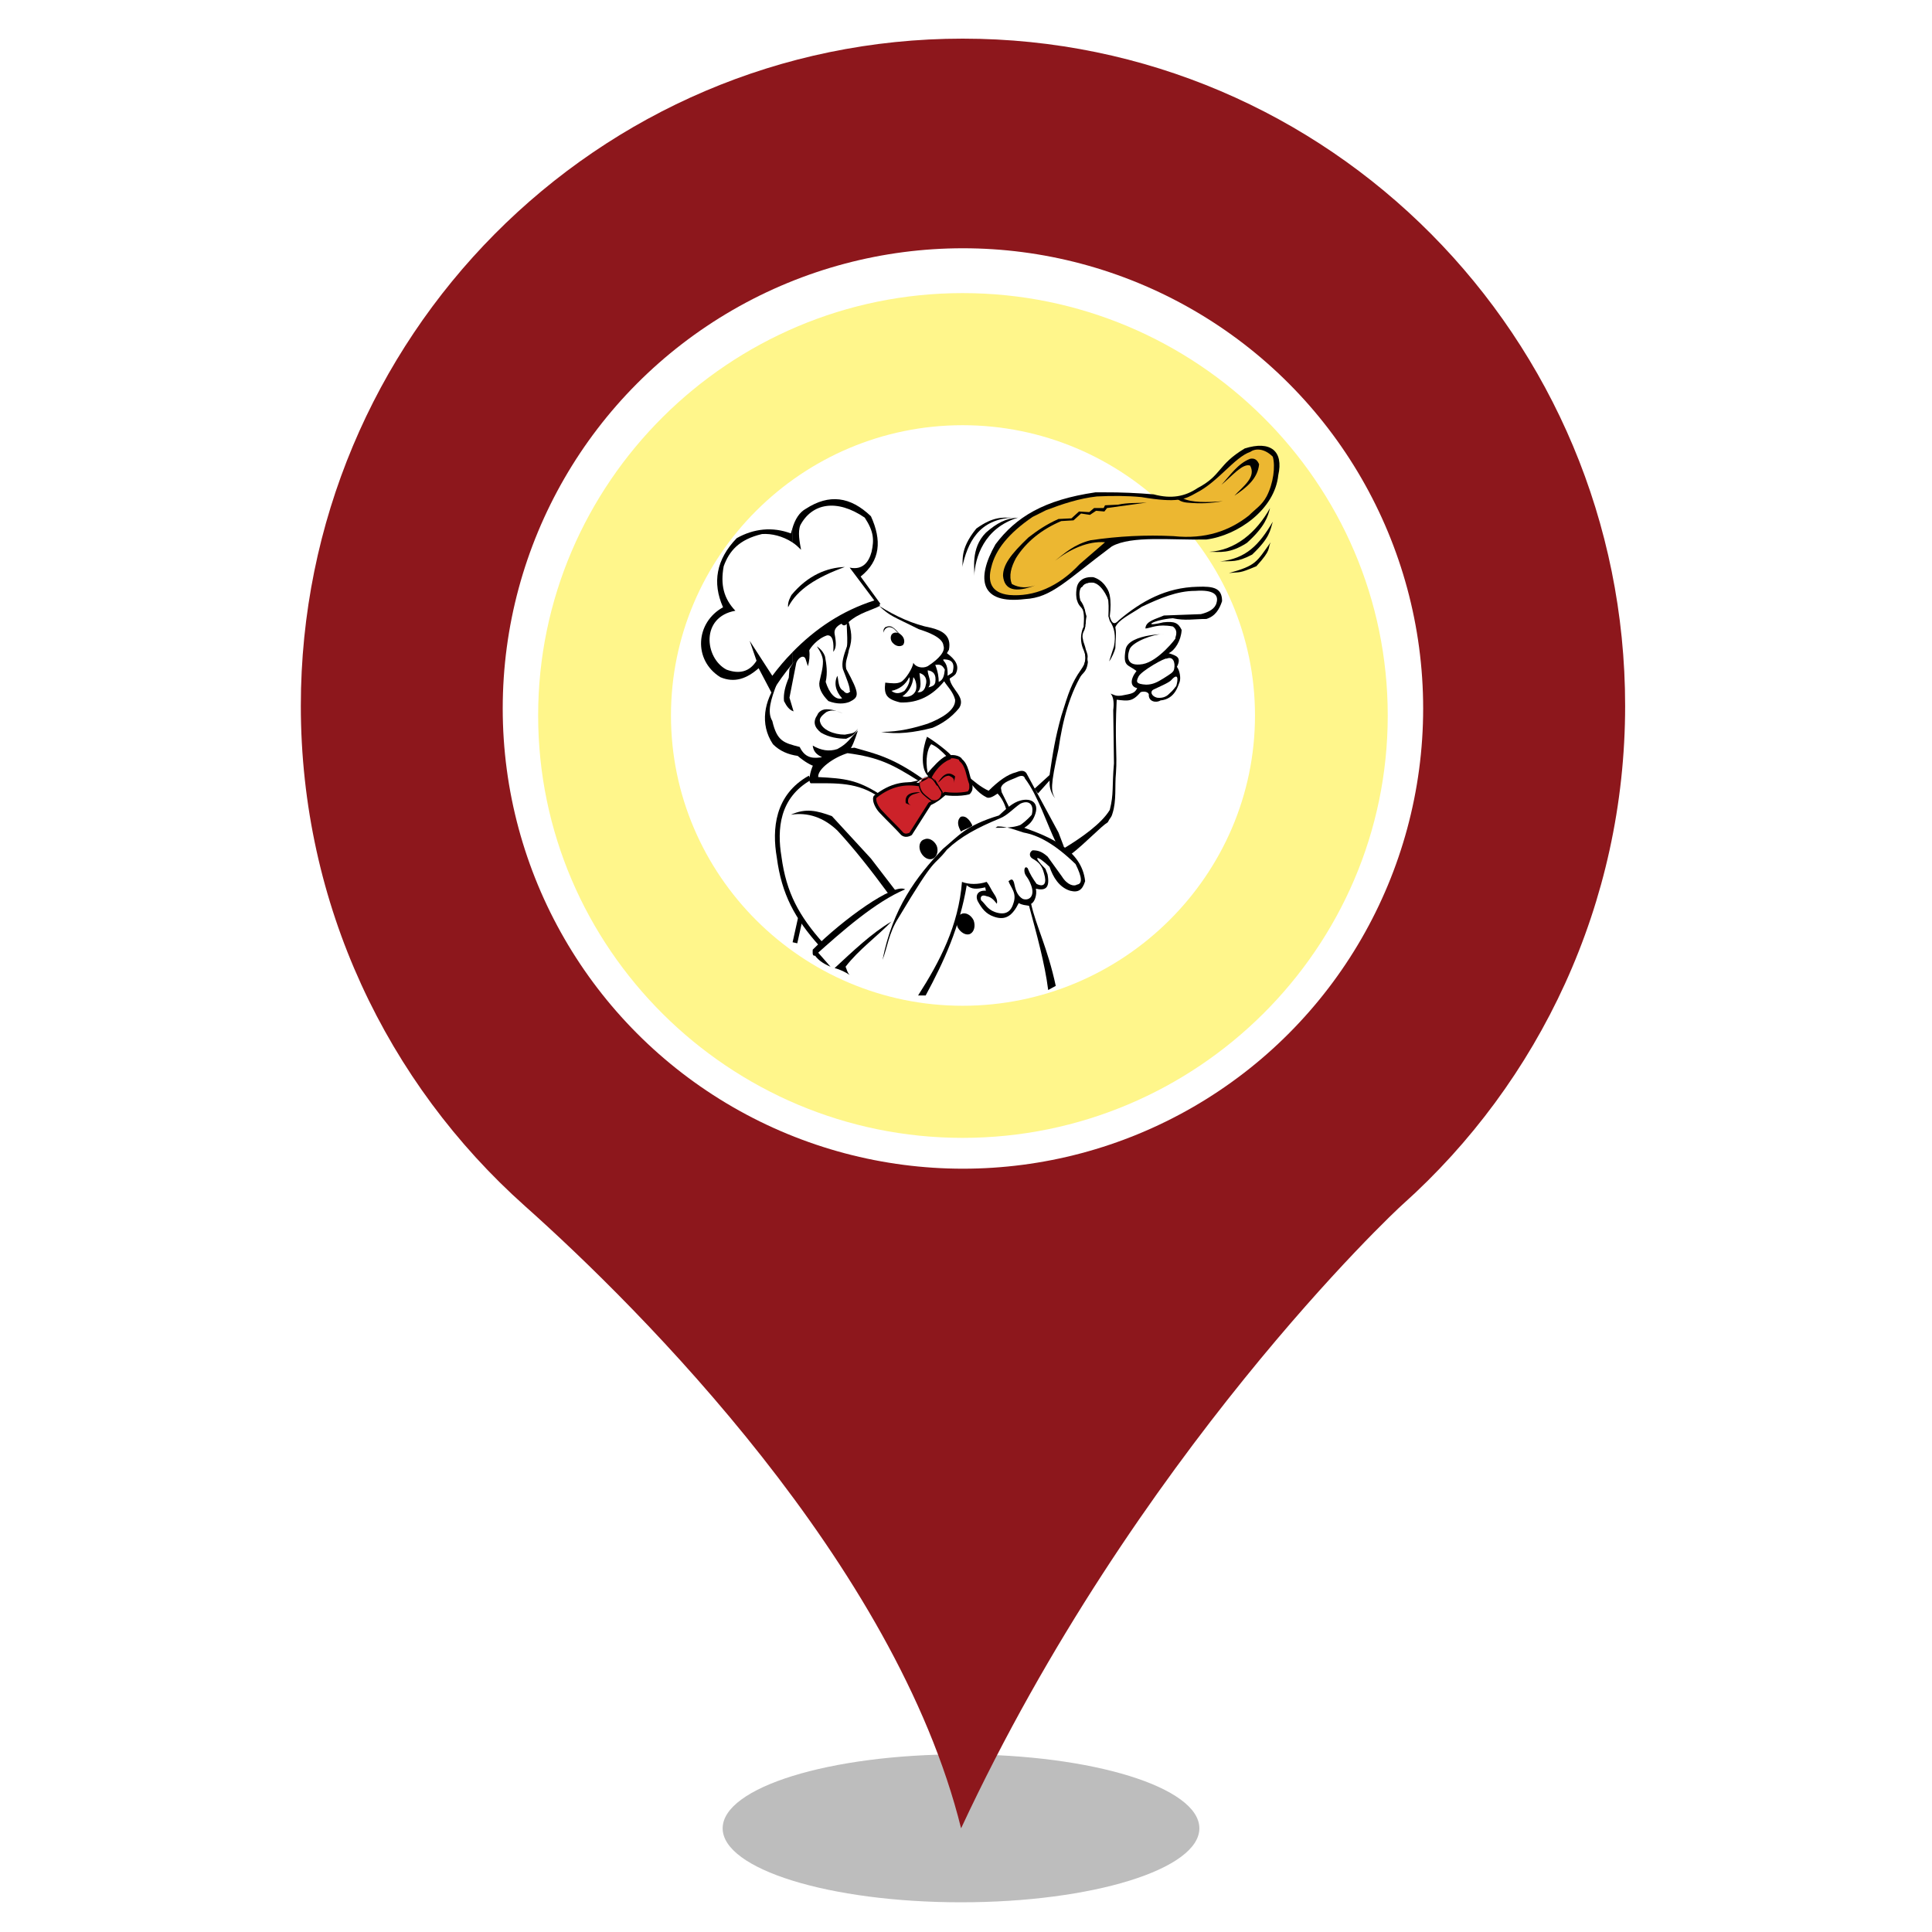 <?xml version="1.0" encoding="UTF-8" standalone="no"?><!-- Generator: Gravit.io --><svg xmlns="http://www.w3.org/2000/svg" xmlns:xlink="http://www.w3.org/1999/xlink" style="isolation:isolate" viewBox="0 0 24 24" width="24pt" height="24pt"><defs><clipPath id="_clipPath_t0e9kLeIGgXXMSfqUai5NPWhkyw5SZbT"><rect width="24" height="24"/></clipPath></defs><g clip-path="url(#_clipPath_t0e9kLeIGgXXMSfqUai5NPWhkyw5SZbT)"><g><defs><filter id="L3UqYpRthSLpG516oNFurdIvduiQOB7d" x="-200%" y="-200%" width="400%" height="400%" filterUnits="objectBoundingBox" color-interpolation-filters="sRGB"><feGaussianBlur xmlns="http://www.w3.org/2000/svg" stdDeviation="4.294"/></filter></defs><g filter="url(#L3UqYpRthSLpG516oNFurdIvduiQOB7d)"><ellipse vector-effect="non-scaling-stroke" cx="11.938" cy="22.712" rx="2.961" ry="0.919" fill="rgb(162,162,162)" fill-opacity="0.7"/></g><defs><filter id="rnF978yIHfr8wnSROCAWfwJ6JIwsVFFH" x="-200%" y="-200%" width="400%" height="400%" filterUnits="objectBoundingBox" color-interpolation-filters="sRGB"><feGaussianBlur xmlns="http://www.w3.org/2000/svg" stdDeviation="0"/></filter></defs><g filter="url(#rnF978yIHfr8wnSROCAWfwJ6JIwsVFFH)"><path d=" M 3.737 8.768 C 3.737 4.188 7.421 0.48 11.959 0.48 C 16.504 0.48 20.188 4.188 20.188 8.768 C 20.188 11.227 19.12 13.443 17.425 14.961 C 17.331 15.042 14.101 18.071 11.939 22.712 C 11.125 19.428 7.968 16.271 6.52 14.981 C 4.812 13.457 3.737 11.24 3.737 8.768 Z  M 17.044 8.768" fill="rgb(141,23,28)"/></g></g><circle vector-effect="non-scaling-stroke" cx="11.962" cy="8.801" r="5.717" fill="rgb(255,255,255)"/><g><path d=" M 11.958 14.135 C 14.867 14.135 17.239 11.779 17.239 8.888 C 17.239 5.996 14.867 3.641 11.958 3.641 C 9.058 3.641 6.685 5.996 6.685 8.888 C 6.685 11.779 9.058 14.135 11.958 14.135 Z " fill-rule="evenodd" fill="rgb(255,246,139)"/><path d=" M 11.958 12.494 C 13.957 12.494 15.59 10.87 15.59 8.888 C 15.59 6.906 13.957 5.282 11.958 5.282 C 9.96 5.282 8.335 6.906 8.335 8.888 C 8.335 10.87 9.96 12.494 11.958 12.494 L 11.958 12.494 Z " fill-rule="evenodd" fill="rgb(255,255,255)"/><path d=" M 13.608 6.116 C 12.97 6.209 12.621 6.422 12.366 6.762 C 12.12 7.196 12.179 7.51 12.732 7.442 C 13.064 7.425 13.242 7.213 13.812 6.787 C 14.059 6.651 14.543 6.711 14.986 6.702 C 15.377 6.651 15.836 6.328 15.879 5.903 C 15.947 5.605 15.785 5.469 15.462 5.571 C 15.122 5.775 15.181 5.903 14.875 6.064 C 14.722 6.167 14.552 6.201 14.331 6.141 C 14.127 6.124 13.923 6.115 13.719 6.116 L 13.608 6.116 L 13.608 6.116 Z " fill-rule="evenodd" fill="rgb(0,0,0)"/><path d=" M 13.625 6.167 C 13.404 6.192 13.2 6.26 12.996 6.337 L 12.826 6.422 C 12.528 6.626 12.366 6.83 12.315 7.043 C 12.264 7.23 12.315 7.366 12.536 7.391 C 12.843 7.417 13.149 7.289 13.412 7.008 L 13.727 6.736 C 13.515 6.719 13.293 6.821 13.106 6.966 C 13.225 6.872 13.344 6.762 13.548 6.711 C 13.897 6.66 14.229 6.643 14.578 6.66 C 14.977 6.702 15.275 6.592 15.513 6.405 C 15.598 6.32 15.675 6.277 15.734 6.167 C 15.819 6.005 15.845 5.792 15.811 5.673 C 15.7 5.563 15.59 5.571 15.53 5.614 C 15.334 5.682 15.13 5.988 14.858 6.124 C 14.722 6.201 14.637 6.252 14.178 6.175 C 13.999 6.158 13.812 6.158 13.625 6.167 L 13.625 6.167 Z " fill-rule="evenodd" fill="rgb(236,183,49)"/><path d=" M 15.334 6.158 C 15.487 6.056 15.624 5.945 15.641 5.767 C 15.615 5.707 15.581 5.69 15.53 5.699 C 15.377 5.758 15.283 5.903 15.173 6.022 C 15.3 5.92 15.436 5.75 15.53 5.784 C 15.607 5.928 15.445 6.039 15.334 6.158 L 15.334 6.158 Z  M 12.86 7.272 C 12.613 7.366 12.477 7.332 12.46 7.153 C 12.46 7.017 12.553 6.889 12.775 6.677 C 12.885 6.592 12.996 6.515 13.149 6.447 L 13.31 6.439 L 13.404 6.354 L 13.531 6.362 L 13.591 6.311 L 13.71 6.311 L 13.727 6.277 L 13.889 6.269 C 14.008 6.243 14.127 6.251 14.246 6.243 L 13.752 6.311 L 13.719 6.354 L 13.616 6.345 L 13.54 6.396 L 13.429 6.379 L 13.336 6.464 L 13.183 6.473 C 12.944 6.575 12.749 6.728 12.621 6.932 C 12.562 7.042 12.528 7.153 12.57 7.255 C 12.664 7.306 12.758 7.306 12.86 7.272 L 12.86 7.272 Z  M 14.697 6.192 C 14.799 6.243 14.994 6.243 15.19 6.226 C 15.037 6.252 14.918 6.26 14.739 6.243 C 14.671 6.235 14.637 6.209 14.62 6.192 L 14.697 6.192 Z  M 15.777 6.311 C 15.607 6.617 15.343 6.838 15.02 6.855 C 15.156 6.855 15.275 6.881 15.488 6.745 C 15.717 6.541 15.751 6.413 15.777 6.311 Z " fill-rule="evenodd" fill="rgb(0,0,0)"/><path d=" M 15.811 6.481 C 15.641 6.77 15.479 6.94 15.156 6.974 C 15.3 6.966 15.36 6.992 15.555 6.889 C 15.777 6.677 15.777 6.592 15.811 6.481 Z  M 15.785 6.736 C 15.607 6.983 15.607 7.025 15.266 7.119 C 15.42 7.102 15.385 7.127 15.607 7.034 C 15.802 6.821 15.743 6.821 15.785 6.736 Z  M 12.103 7.153 C 12.111 6.932 12.222 6.558 12.647 6.43 C 12.494 6.439 12.383 6.498 12.247 6.617 C 12.052 6.813 12.111 7.085 12.103 7.153 L 12.103 7.153 Z " fill-rule="evenodd" fill="rgb(0,0,0)"/><path d=" M 11.95 7.059 C 12.018 6.736 12.162 6.447 12.587 6.43 C 12.451 6.43 12.341 6.413 12.128 6.566 C 11.907 6.838 11.975 6.974 11.95 7.059 Z " fill-rule="evenodd" fill="rgb(0,0,0)"/><path d=" M 10.076 9.688 C 9.88 9.798 9.773 9.952 9.723 10.119 C 9.673 10.288 9.679 10.473 9.708 10.643 L 9.708 10.645 C 9.738 10.866 9.792 11.051 9.877 11.221 C 9.962 11.391 10.077 11.549 10.228 11.717 L 10.184 11.757 C 10.029 11.585 9.911 11.423 9.823 11.247 C 9.736 11.071 9.68 10.882 9.65 10.653 L 9.65 10.653 C 9.619 10.475 9.613 10.281 9.666 10.102 C 9.72 9.921 9.835 9.755 10.047 9.636 L 10.076 9.688 L 10.076 9.688 Z " fill="rgb(0,0,0)"/><path d=" M 9.846 11.705 L 9.914 11.399 L 9.972 11.412 L 9.904 11.718 L 9.846 11.705 Z " fill="rgb(0,0,0)"/><path d=" M 11.482 10.427 C 11.533 10.402 11.601 10.436 11.635 10.504 C 11.66 10.563 11.643 10.64 11.592 10.665 C 11.541 10.691 11.473 10.657 11.439 10.589 C 11.405 10.521 11.422 10.444 11.482 10.427 L 11.482 10.427 Z  M 11.941 11.354 C 11.992 11.329 12.06 11.363 12.094 11.431 C 12.12 11.499 12.103 11.575 12.052 11.601 C 12.001 11.626 11.933 11.584 11.899 11.524 C 11.865 11.456 11.882 11.38 11.941 11.354 Z  M 12.077 10.249 C 12.06 10.215 12.009 10.121 11.933 10.147 C 11.882 10.198 11.899 10.266 11.941 10.334 C 11.924 10.317 12.094 10.274 12.077 10.249 Z  M 11.244 11.048 C 10.878 11.201 10.461 11.567 10.121 11.873 C 10.087 11.873 10.096 11.831 10.096 11.797 C 10.47 11.422 11.108 10.963 11.244 11.048 L 11.244 11.048 Z " fill-rule="evenodd" fill="rgb(0,0,0)"/><path d=" M 10.317 12.009 L 10.138 11.805 L 10.104 11.839 C 10.147 11.915 10.215 11.966 10.317 12.009 L 10.317 12.009 Z  M 11.074 11.448 C 10.827 11.592 10.589 11.822 10.368 12.026 C 10.436 12.043 10.504 12.077 10.555 12.111 C 10.521 12.077 10.521 12.043 10.504 12.009 C 10.666 11.797 10.904 11.626 11.074 11.448 Z  M 10.963 11.924 C 11.091 11.278 11.38 10.895 11.712 10.546 C 11.907 10.385 11.992 10.257 12.409 10.13 C 12.494 10.053 12.579 9.968 12.681 9.943 C 12.817 9.909 12.919 9.977 12.851 10.138 C 12.826 10.198 12.792 10.24 12.724 10.283 C 13.03 10.393 13.438 10.555 13.48 10.946 C 13.446 11.057 13.395 11.091 13.293 11.065 C 13.157 11.023 13.081 10.895 13.038 10.768 C 12.877 10.614 12.817 10.623 12.987 10.793 L 13.013 10.861 C 13.047 11.04 12.979 11.065 12.868 11.04 C 12.885 11.116 12.851 11.21 12.809 11.227 C 12.868 11.499 13.013 11.771 13.115 12.247 L 13.021 12.298 C 12.979 11.967 12.877 11.601 12.783 11.252 C 12.74 11.244 12.698 11.244 12.655 11.218 C 12.579 11.371 12.494 11.439 12.349 11.388 C 12.247 11.354 12.196 11.286 12.145 11.193 C 12.111 11.116 12.154 11.057 12.247 11.065 L 12.239 11.023 C 12.128 11.048 12.069 11.048 12.009 10.997 C 11.924 11.507 11.729 11.941 11.499 12.366 L 11.405 12.366 C 11.677 11.941 11.907 11.499 11.95 10.955 C 12.035 10.989 12.154 10.989 12.256 10.955 C 12.298 11.006 12.298 11.031 12.366 11.133 C 12.383 11.167 12.392 11.193 12.383 11.227 C 12.349 11.184 12.315 11.142 12.256 11.133 C 12.196 11.108 12.171 11.142 12.188 11.184 C 12.239 11.227 12.264 11.295 12.358 11.329 C 12.477 11.371 12.553 11.337 12.587 11.227 C 12.638 11.091 12.553 11.023 12.528 10.946 C 12.562 10.921 12.579 10.912 12.596 10.963 C 12.613 11.04 12.63 11.125 12.707 11.167 C 12.783 11.193 12.86 11.133 12.809 10.997 C 12.775 10.904 12.749 10.895 12.732 10.853 C 12.715 10.802 12.732 10.751 12.766 10.785 C 12.792 10.853 12.834 10.921 12.877 10.98 C 12.979 11.031 13.004 10.963 12.97 10.853 C 12.945 10.751 12.902 10.708 12.826 10.666 C 12.783 10.64 12.783 10.589 12.826 10.563 C 12.885 10.563 12.936 10.572 13.013 10.64 L 13.191 10.887 C 13.259 10.997 13.344 11.014 13.378 10.989 C 13.446 10.98 13.446 10.904 13.361 10.734 C 13.106 10.487 12.902 10.376 12.715 10.342 C 12.604 10.308 12.511 10.266 12.392 10.266 L 12.366 10.283 C 12.468 10.283 12.587 10.283 12.673 10.249 C 12.69 10.24 12.758 10.189 12.817 10.121 C 12.851 9.985 12.775 9.934 12.673 9.985 C 12.587 10.045 12.511 10.13 12.426 10.164 C 12.137 10.283 11.933 10.393 11.763 10.555 C 11.576 10.793 11.652 10.581 11.159 11.405 C 11.04 11.592 11.023 11.771 10.963 11.924 L 10.963 11.924 Z " fill-rule="evenodd" fill="rgb(0,0,0)"/><path d=" M 12.009 9.628 C 12.094 9.704 12.188 9.781 12.281 9.823 C 12.409 9.696 12.519 9.619 12.621 9.594 C 12.664 9.577 12.715 9.56 12.749 9.602 L 13.149 10.342 L 13.217 10.521 L 13.115 10.461 C 13.004 10.232 12.894 9.883 12.732 9.67 C 12.724 9.636 12.69 9.628 12.638 9.653 C 12.57 9.687 12.451 9.713 12.434 9.789 L 12.443 9.841 L 12.536 10.028 L 12.503 10.07 C 12.486 9.994 12.443 9.909 12.392 9.858 C 12.332 9.9 12.281 9.926 12.247 9.9 C 12.179 9.866 12.12 9.807 12.052 9.721 L 12.009 9.628 L 12.009 9.628 Z  M 10.495 7.043 C 10.274 7.051 10.036 7.145 9.832 7.391 C 9.824 7.408 9.781 7.476 9.79 7.544 C 9.9 7.323 10.147 7.17 10.495 7.043 Z  M 11.082 7.876 C 11.108 7.85 11.159 7.85 11.201 7.893 C 11.235 7.927 11.244 7.978 11.218 8.012 C 11.184 8.037 11.133 8.029 11.099 7.995 C 11.057 7.961 11.057 7.901 11.082 7.876 Z " fill-rule="evenodd" fill="rgb(0,0,0)"/><path d=" M 10.98 7.859 C 10.972 7.834 10.972 7.816 10.997 7.791 C 11.04 7.774 11.065 7.774 11.099 7.8 C 11.116 7.808 11.159 7.859 11.184 7.884 C 11.159 7.876 11.125 7.825 11.099 7.808 C 11.057 7.782 11.031 7.791 11.014 7.8 C 10.989 7.816 10.98 7.833 10.98 7.859 Z " fill-rule="evenodd" fill="rgb(0,0,0)"/><path d=" M 10.921 7.527 C 11.125 7.655 11.346 7.757 11.567 7.799 C 11.703 7.833 11.822 7.893 11.788 8.072 L 11.763 8.114 C 11.865 8.191 11.924 8.267 11.873 8.369 C 11.856 8.395 11.822 8.412 11.797 8.429 C 11.814 8.565 12.001 8.658 11.916 8.794 C 11.814 8.922 11.686 8.998 11.584 9.041 C 11.354 9.1 11.15 9.126 10.946 9.092 C 11.176 9.092 11.363 9.041 11.524 8.99 C 11.678 8.931 11.873 8.828 11.865 8.692 C 11.839 8.59 11.763 8.522 11.729 8.463 C 11.584 8.641 11.405 8.735 11.184 8.726 C 11.006 8.684 10.98 8.624 10.997 8.48 C 11.074 8.488 11.142 8.497 11.193 8.471 C 11.252 8.437 11.337 8.301 11.346 8.233 C 11.371 8.284 11.456 8.31 11.524 8.276 C 11.669 8.182 11.746 8.089 11.72 8.021 C 11.712 7.918 11.524 7.851 11.414 7.816 C 11.091 7.655 11.057 7.655 10.921 7.527 L 10.921 7.527 Z " fill-rule="evenodd" fill="rgb(0,0,0)"/><path d=" M 11.295 8.412 C 11.252 8.505 11.167 8.565 11.074 8.582 C 11.116 8.616 11.167 8.624 11.235 8.582 C 11.286 8.522 11.312 8.446 11.295 8.412 Z  M 11.346 8.412 C 11.337 8.514 11.286 8.599 11.21 8.65 C 11.269 8.667 11.337 8.65 11.371 8.59 C 11.397 8.539 11.38 8.446 11.346 8.412 Z  M 11.422 8.361 C 11.431 8.454 11.456 8.548 11.397 8.599 C 11.456 8.607 11.49 8.565 11.499 8.514 C 11.524 8.437 11.49 8.378 11.422 8.361 Z  M 11.524 8.327 C 11.524 8.395 11.584 8.471 11.533 8.539 C 11.601 8.522 11.609 8.505 11.618 8.48 C 11.635 8.378 11.592 8.335 11.524 8.327 L 11.524 8.327 Z  M 11.618 8.259 C 11.652 8.344 11.661 8.412 11.661 8.471 C 11.72 8.446 11.729 8.386 11.737 8.318 C 11.695 8.242 11.661 8.259 11.618 8.259 Z  M 11.72 8.191 C 11.703 8.216 11.78 8.216 11.771 8.395 C 11.839 8.352 11.831 8.361 11.839 8.327 C 11.865 8.208 11.788 8.191 11.72 8.191 L 11.72 8.191 Z " fill-rule="evenodd" fill="rgb(255,255,255)"/><path d=" M 10.538 7.714 C 10.572 7.825 10.597 7.935 10.546 8.071 C 10.529 8.174 10.495 8.216 10.512 8.31 C 10.683 8.624 10.674 8.658 10.555 8.718 C 10.495 8.743 10.402 8.752 10.291 8.709 C 10.206 8.624 10.164 8.539 10.181 8.463 C 10.198 8.378 10.223 8.31 10.223 8.216 C 10.223 8.148 10.181 8.08 10.147 8.029 C 10.198 8.063 10.232 8.106 10.249 8.157 C 10.266 8.25 10.283 8.352 10.257 8.471 C 10.3 8.607 10.376 8.701 10.461 8.675 C 10.376 8.582 10.359 8.48 10.402 8.395 C 10.419 8.454 10.41 8.548 10.478 8.582 C 10.529 8.65 10.58 8.573 10.555 8.582 C 10.563 8.539 10.512 8.42 10.47 8.31 C 10.453 8.233 10.478 8.148 10.521 8.029 C 10.538 7.927 10.495 7.612 10.538 7.714 L 10.538 7.714 Z " fill-rule="evenodd" fill="rgb(0,0,0)"/><path d=" M 9.807 8.31 L 9.798 8.42 C 9.755 8.522 9.73 8.616 9.739 8.709 C 9.773 8.777 9.807 8.82 9.858 8.837 L 9.807 8.667 L 9.892 8.233 C 9.917 8.165 9.994 8.122 10.011 8.199 L 10.036 8.276 C 10.053 8.216 10.062 8.148 10.053 8.08 C 10.062 8.055 10.147 7.935 10.274 7.893 C 10.351 7.884 10.359 7.995 10.351 8.097 C 10.385 8.055 10.393 8.003 10.368 7.876 C 10.359 7.825 10.385 7.782 10.453 7.748 C 10.478 7.782 10.504 7.774 10.547 7.723 C 10.674 7.612 10.836 7.578 10.929 7.527 C 10.946 7.315 10.028 7.893 9.807 8.31 L 9.807 8.31 Z " fill-rule="evenodd" fill="rgb(0,0,0)"/><path d=" M 9.653 8.488 C 9.5 8.701 9.432 8.99 9.602 9.245 C 9.687 9.33 9.79 9.373 9.909 9.39 C 10.079 9.534 10.215 9.568 10.274 9.5 C 10.334 9.458 10.368 9.415 10.385 9.381 C 10.529 9.415 10.58 9.313 10.657 9.075 C 10.555 9.177 10.529 9.237 10.402 9.305 C 10.3 9.339 10.198 9.322 10.096 9.262 C 10.104 9.33 10.138 9.373 10.215 9.407 C 10.13 9.415 10.011 9.441 9.934 9.279 C 9.738 9.228 9.653 9.211 9.594 8.956 C 9.526 8.845 9.577 8.684 9.653 8.488 L 9.653 8.488 Z " fill-rule="evenodd" fill="rgb(0,0,0)"/><path d=" M 10.47 8.863 C 10.402 8.837 10.351 8.811 10.266 8.811 C 10.189 8.811 10.155 8.871 10.155 8.879 C 10.096 8.964 10.113 9.033 10.198 9.101 C 10.3 9.16 10.41 9.177 10.512 9.177 C 10.58 9.143 10.614 9.135 10.657 9.05 C 10.614 9.118 10.572 9.109 10.495 9.126 C 10.359 9.126 10.215 9.066 10.189 8.973 C 10.172 8.93 10.198 8.896 10.266 8.845 C 10.334 8.811 10.393 8.828 10.47 8.863 Z  M 11.516 9.152 C 11.465 9.279 11.422 9.543 11.533 9.645 L 11.746 9.424 L 11.848 9.424 C 11.805 9.347 11.575 9.186 11.516 9.152 L 11.516 9.152 Z " fill-rule="evenodd" fill="rgb(0,0,0)"/><path d=" M 11.567 9.245 C 11.524 9.296 11.49 9.432 11.524 9.602 C 11.584 9.534 11.678 9.424 11.754 9.39 C 11.695 9.33 11.635 9.271 11.567 9.245 L 11.567 9.245 Z " fill-rule="evenodd" fill="rgb(255,255,255)"/><path d=" M 10.614 9.288 C 10.402 9.313 10.266 9.33 10.113 9.483 C 10.087 9.517 10.028 9.696 10.07 9.73 C 10.393 9.73 10.657 9.713 10.929 9.908 C 11.048 9.84 11.167 9.764 11.32 9.772 L 11.456 9.67 C 11.082 9.407 10.878 9.364 10.614 9.288 L 10.614 9.288 Z " fill-rule="evenodd" fill="rgb(0,0,0)"/><path d=" M 10.529 9.356 C 10.912 9.407 11.082 9.492 11.405 9.696 L 11.21 9.738 C 11.108 9.73 10.895 9.84 10.929 9.866 C 10.648 9.687 10.495 9.67 10.164 9.653 C 10.155 9.551 10.359 9.407 10.529 9.356 L 10.529 9.356 Z " fill-rule="evenodd" fill="rgb(255,255,255)"/><path d=" M 11.422 9.747 C 11.244 9.721 11.074 9.738 10.87 9.9 C 10.853 9.942 10.887 10.028 10.946 10.087 C 11.031 10.181 11.125 10.266 11.21 10.359 C 11.244 10.385 11.278 10.376 11.312 10.359 L 11.55 9.985 C 11.627 9.951 11.669 9.917 11.737 9.858 C 11.848 9.874 11.967 9.866 12.035 9.849 C 12.069 9.806 12.06 9.789 12.06 9.738 C 12.018 9.628 12.018 9.509 11.933 9.441 C 11.933 9.407 11.797 9.381 11.797 9.415 C 11.695 9.449 11.601 9.56 11.559 9.645 L 11.422 9.747 L 11.422 9.747 Z " fill-rule="evenodd" fill="rgb(204,34,41)"/><path d=" M 11.42 9.767 C 11.333 9.754 11.248 9.752 11.16 9.773 C 11.074 9.793 10.984 9.835 10.887 9.912 C 10.886 9.915 10.885 9.918 10.885 9.922 C 10.885 9.928 10.885 9.935 10.886 9.942 C 10.893 9.982 10.92 10.033 10.96 10.073 L 10.961 10.074 C 11.004 10.12 11.048 10.166 11.093 10.21 C 11.137 10.254 11.181 10.298 11.223 10.345 C 11.235 10.353 11.248 10.356 11.26 10.355 C 11.272 10.354 11.285 10.35 11.298 10.344 L 11.533 9.974 C 11.536 9.972 11.539 9.969 11.542 9.967 C 11.575 9.953 11.606 9.935 11.635 9.915 C 11.663 9.895 11.691 9.872 11.724 9.843 C 11.729 9.84 11.734 9.838 11.74 9.838 L 11.741 9.838 L 11.742 9.838 C 11.772 9.843 11.802 9.845 11.833 9.846 C 11.907 9.849 11.976 9.842 12.023 9.831 C 12.042 9.806 12.042 9.791 12.041 9.764 C 12.041 9.757 12.04 9.749 12.04 9.742 C 12.02 9.689 12.009 9.631 11.993 9.579 L 11.993 9.579 C 11.978 9.531 11.959 9.487 11.92 9.456 C 11.916 9.452 11.914 9.447 11.913 9.441 C 11.913 9.435 11.889 9.428 11.865 9.423 C 11.856 9.421 11.848 9.42 11.839 9.419 C 11.833 9.419 11.826 9.419 11.82 9.42 C 11.818 9.42 11.816 9.412 11.816 9.415 C 11.816 9.422 11.809 9.432 11.803 9.434 L 11.802 9.434 L 11.802 9.434 C 11.79 9.439 11.776 9.444 11.763 9.451 C 11.75 9.459 11.737 9.467 11.725 9.476 C 11.66 9.523 11.606 9.595 11.576 9.654 C 11.575 9.656 11.573 9.659 11.57 9.661 L 11.434 9.763 C 11.43 9.765 11.425 9.766 11.42 9.767 L 11.42 9.767 Z  M 11.151 9.734 C 11.241 9.713 11.328 9.714 11.417 9.726 L 11.543 9.632 C 11.575 9.569 11.633 9.494 11.702 9.444 C 11.716 9.434 11.73 9.424 11.745 9.416 C 11.756 9.41 11.768 9.405 11.78 9.4 C 11.786 9.39 11.798 9.383 11.813 9.381 C 11.822 9.379 11.832 9.379 11.842 9.38 C 11.851 9.38 11.862 9.382 11.873 9.384 C 11.908 9.391 11.941 9.408 11.95 9.429 C 11.993 9.466 12.015 9.514 12.031 9.568 L 12.032 9.568 C 12.047 9.62 12.057 9.675 12.079 9.731 L 12.079 9.731 L 12.079 9.731 L 12.079 9.731 L 12.079 9.731 L 12.079 9.731 L 12.079 9.731 L 12.079 9.731 L 12.079 9.731 L 12.079 9.732 C 12.079 9.732 12.079 9.732 12.079 9.731 C 12.079 9.732 12.079 9.732 12.079 9.732 L 12.079 9.732 L 12.079 9.732 L 12.079 9.732 L 12.079 9.732 C 12.08 9.734 12.08 9.738 12.08 9.738 C 12.08 9.747 12.081 9.755 12.081 9.763 C 12.082 9.801 12.083 9.821 12.05 9.861 C 12.047 9.864 12.043 9.867 12.04 9.868 C 11.989 9.881 11.912 9.889 11.831 9.886 C 11.802 9.885 11.772 9.883 11.743 9.879 C 11.712 9.906 11.685 9.928 11.658 9.947 C 11.63 9.967 11.601 9.984 11.564 10.001 L 11.329 10.37 C 11.326 10.373 11.324 10.375 11.321 10.377 C 11.302 10.387 11.282 10.394 11.262 10.395 C 11.238 10.397 11.214 10.389 11.195 10.373 C 11.154 10.327 11.109 10.283 11.065 10.238 C 11.02 10.193 10.975 10.148 10.931 10.101 C 10.886 10.055 10.855 9.995 10.847 9.948 L 10.847 9.948 C 10.846 9.938 10.845 9.929 10.845 9.92 C 10.846 9.91 10.848 9.901 10.851 9.893 L 10.851 9.893 L 10.851 9.893 C 10.853 9.89 10.855 9.887 10.857 9.884 C 10.962 9.802 11.058 9.756 11.151 9.734 L 11.151 9.734 Z " fill="rgb(0,0,0)"/><path d=" M 11.635 9.73 C 11.661 9.806 11.609 9.67 11.558 9.662 C 11.473 9.653 11.448 9.67 11.439 9.704 C 11.397 9.704 11.422 9.823 11.473 9.866 C 11.499 9.891 11.533 9.917 11.567 9.942 C 11.635 9.968 11.703 9.925 11.703 9.84 L 11.635 9.73 Z " fill-rule="evenodd" fill="rgb(204,34,41)"/><path d=" M 11.645 9.76 L 11.644 9.76 C 11.637 9.763 11.634 9.756 11.627 9.745 C 11.614 9.723 11.584 9.674 11.557 9.669 C 11.516 9.665 11.49 9.667 11.473 9.674 C 11.458 9.68 11.45 9.691 11.447 9.706 L 11.445 9.712 L 11.439 9.712 C 11.437 9.712 11.435 9.713 11.433 9.714 L 11.433 9.714 C 11.429 9.717 11.426 9.725 11.426 9.734 C 11.425 9.746 11.427 9.76 11.43 9.774 C 11.438 9.806 11.456 9.841 11.478 9.86 L 11.478 9.86 L 11.479 9.861 C 11.491 9.873 11.506 9.886 11.522 9.898 C 11.538 9.911 11.554 9.924 11.57 9.936 C 11.582 9.94 11.594 9.942 11.606 9.942 C 11.624 9.942 11.641 9.937 11.655 9.927 C 11.669 9.917 11.681 9.903 11.688 9.884 C 11.692 9.872 11.695 9.858 11.695 9.842 L 11.645 9.76 L 11.645 9.76 Z  M 11.56 9.654 C 11.581 9.658 11.602 9.681 11.618 9.703 L 11.607 9.67 L 11.641 9.726 L 11.709 9.836 L 11.711 9.838 L 11.711 9.84 C 11.711 9.859 11.708 9.875 11.702 9.89 C 11.695 9.91 11.682 9.927 11.664 9.94 C 11.647 9.951 11.627 9.957 11.606 9.957 C 11.593 9.957 11.578 9.955 11.564 9.95 L 11.563 9.949 L 11.562 9.948 C 11.545 9.935 11.528 9.922 11.512 9.91 C 11.497 9.898 11.482 9.885 11.468 9.872 C 11.443 9.851 11.424 9.813 11.416 9.778 C 11.412 9.763 11.41 9.748 11.411 9.733 L 11.411 9.733 L 11.411 9.733 L 11.411 9.733 L 11.56 9.654 Z  M 11.559 9.654 L 11.56 9.654 L 11.559 9.654 Z  M 11.467 9.66 C 11.487 9.652 11.515 9.65 11.559 9.654 L 11.467 9.66 Z  M 11.434 9.697 C 11.438 9.68 11.451 9.666 11.467 9.66 L 11.434 9.697 Z  M 11.424 9.702 C 11.424 9.702 11.424 9.702 11.424 9.702 C 11.427 9.7 11.43 9.698 11.434 9.698 L 11.424 9.702 Z  M 11.411 9.733 C 11.411 9.719 11.416 9.708 11.424 9.702 L 11.411 9.733 Z " fill="rgb(0,0,0)"/><path d=" M 11.431 9.84 C 11.303 9.84 11.235 9.874 11.252 9.977 L 11.329 10.011 C 11.286 9.994 11.269 9.968 11.286 9.917 C 11.32 9.857 11.38 9.866 11.431 9.84 L 11.431 9.84 Z  M 11.652 9.721 C 11.72 9.611 11.788 9.577 11.865 9.645 L 11.848 9.73 C 11.856 9.679 11.848 9.662 11.788 9.636 C 11.72 9.636 11.695 9.696 11.652 9.721 L 11.652 9.721 Z  M 12.851 9.798 L 13.038 9.628 C 13.081 9.339 13.106 9.177 13.183 8.896 C 13.276 8.599 13.31 8.488 13.429 8.318 C 13.523 8.182 13.472 8.165 13.446 7.893 C 13.463 7.969 13.404 8.088 13.48 7.706 C 13.48 7.646 13.489 7.612 13.472 7.57 C 13.463 7.536 13.421 7.502 13.378 7.442 C 13.37 7.383 13.378 7.306 13.395 7.281 C 13.48 7.204 13.625 7.153 13.71 7.281 C 13.786 7.306 13.812 7.451 13.786 7.655 C 13.82 7.791 13.872 7.731 13.897 7.706 C 14.178 7.468 14.484 7.298 14.875 7.289 C 15.079 7.281 15.181 7.306 15.181 7.468 C 15.147 7.57 15.096 7.655 14.986 7.689 C 14.832 7.689 14.722 7.714 14.569 7.68 C 14.331 7.697 14.169 7.799 14.45 7.731 C 14.594 7.714 14.637 7.74 14.679 7.825 C 14.671 7.961 14.594 8.08 14.518 8.114 C 14.62 8.148 14.679 8.165 14.62 8.284 C 14.654 8.327 14.671 8.42 14.654 8.471 C 14.637 8.505 14.603 8.684 14.416 8.701 C 14.365 8.735 14.263 8.718 14.271 8.624 C 14.254 8.582 14.186 8.59 14.169 8.599 C 14.067 8.718 14.016 8.709 13.872 8.692 C 13.846 9.211 13.88 9.356 13.863 9.602 C 13.846 9.764 13.872 9.942 13.82 10.104 C 13.803 10.164 13.795 10.147 13.761 10.215 C 13.676 10.266 13.489 10.47 13.302 10.614 L 13.217 10.538 C 13.429 10.41 13.684 10.232 13.786 10.061 C 13.838 9.857 13.812 9.781 13.838 9.483 L 13.829 8.82 C 13.838 8.752 13.838 8.658 13.795 8.616 C 13.846 8.633 13.855 8.65 13.931 8.641 C 14.059 8.616 14.093 8.616 14.127 8.548 C 14.042 8.531 14.033 8.446 14.118 8.335 C 14.008 8.25 13.948 8.284 13.982 8.071 C 14.016 7.859 14.577 7.876 14.45 7.876 C 14.331 7.876 14.076 7.969 14.033 8.063 C 13.999 8.156 13.991 8.284 14.195 8.25 C 14.39 8.216 14.62 7.918 14.603 7.927 C 14.586 7.935 14.654 7.842 14.569 7.782 C 14.382 7.748 14.305 7.799 14.229 7.808 C 14.229 7.714 14.365 7.689 14.458 7.646 L 14.918 7.629 C 15.02 7.604 15.096 7.561 15.113 7.485 C 15.139 7.391 15.079 7.323 14.849 7.34 C 14.62 7.34 14.407 7.433 14.186 7.536 C 14.033 7.638 13.897 7.697 13.855 7.791 C 13.872 7.884 13.855 7.961 13.855 8.054 C 13.846 8.088 13.812 8.173 13.778 8.216 L 13.838 8.029 C 13.863 7.901 13.846 7.799 13.786 7.714 L 13.769 7.655 C 13.769 7.595 13.795 7.34 13.684 7.297 C 13.642 7.212 13.472 7.221 13.446 7.289 C 13.344 7.323 13.378 7.51 13.48 7.595 C 13.506 7.918 13.429 7.774 13.489 7.748 C 13.446 7.859 13.463 7.859 13.446 7.867 C 13.438 7.825 13.438 7.969 13.497 8.114 C 13.506 8.335 13.48 8.258 13.48 8.309 C 13.285 8.607 13.2 8.956 13.149 9.304 C 13.047 9.772 13.055 9.823 13.106 9.917 C 13.038 9.823 13.038 9.764 13.038 9.696 L 12.894 9.857 L 12.851 9.798 L 12.851 9.798 Z " fill-rule="evenodd" fill="rgb(0,0,0)"/><path d=" M 13.37 8.42 C 13.404 8.344 13.498 8.318 13.472 8.242 C 13.481 8.199 13.498 8.165 13.463 8.08 C 13.387 7.918 13.463 7.782 13.455 7.799 L 13.463 7.782 C 13.455 7.782 13.489 7.595 13.429 7.544 C 13.361 7.476 13.361 7.374 13.378 7.289 C 13.395 7.221 13.455 7.161 13.582 7.17 C 13.693 7.204 13.761 7.298 13.778 7.383 L 13.77 7.459 C 13.727 7.34 13.633 7.213 13.531 7.238 C 13.404 7.255 13.395 7.366 13.421 7.459 C 13.48 7.536 13.48 7.612 13.497 7.655 C 13.48 7.748 13.489 7.799 13.463 7.842 C 13.421 7.918 13.472 7.987 13.489 8.071 C 13.531 8.182 13.497 8.148 13.514 8.225 C 13.497 8.378 13.421 8.361 13.387 8.463 L 13.37 8.42 L 13.37 8.42 Z " fill-rule="evenodd" fill="rgb(0,0,0)"/><path d=" M 14.552 8.446 C 14.527 8.48 14.382 8.539 14.331 8.565 C 14.28 8.59 14.305 8.65 14.373 8.667 C 14.433 8.675 14.484 8.658 14.518 8.624 C 14.586 8.565 14.594 8.539 14.612 8.522 C 14.637 8.437 14.637 8.352 14.552 8.446 Z  M 14.493 8.182 C 14.476 8.165 14.178 8.335 14.144 8.403 C 14.11 8.471 14.11 8.497 14.237 8.505 C 14.322 8.505 14.382 8.471 14.45 8.429 C 14.544 8.369 14.578 8.352 14.586 8.31 C 14.603 8.225 14.569 8.148 14.493 8.182 L 14.493 8.182 Z " fill-rule="evenodd" fill="rgb(255,255,255)"/><path d=" M 11.04 11.108 C 10.827 10.818 10.614 10.546 10.402 10.317 C 10.232 10.155 10.036 10.087 9.824 10.121 C 10.011 10.036 10.147 10.07 10.334 10.138 L 10.819 10.665 L 11.133 11.074 L 11.04 11.108 L 11.04 11.108 Z  M 9.841 8.25 C 10.164 7.867 10.529 7.621 10.938 7.502 L 10.691 7.162 C 10.938 6.966 10.955 6.711 10.819 6.413 C 10.563 6.167 10.3 6.133 10.011 6.32 C 9.934 6.362 9.875 6.447 9.84 6.575 L 9.84 6.736 C 9.883 6.762 9.917 6.796 9.951 6.83 C 9.934 6.736 9.908 6.609 9.942 6.524 C 10.087 6.252 10.393 6.192 10.742 6.43 C 10.853 6.6 10.861 6.702 10.827 6.855 C 10.793 6.983 10.716 7.085 10.555 7.051 L 10.861 7.459 C 10.461 7.587 10.13 7.808 9.84 8.106 L 9.84 8.25 L 9.841 8.25 L 9.841 8.25 Z  M 9.585 8.607 C 9.661 8.482 9.746 8.362 9.841 8.25 L 9.841 8.106 C 9.756 8.191 9.67 8.293 9.594 8.395 L 9.313 7.961 L 9.398 8.208 C 9.313 8.344 9.186 8.378 9.024 8.318 C 8.752 8.174 8.701 7.663 9.135 7.587 C 8.99 7.434 8.948 7.264 8.99 7.034 C 9.058 6.847 9.177 6.702 9.466 6.634 C 9.586 6.626 9.722 6.66 9.841 6.736 L 9.841 6.575 C 9.832 6.592 9.832 6.609 9.824 6.626 C 9.594 6.541 9.364 6.566 9.152 6.685 C 8.897 6.949 8.846 7.238 8.982 7.544 C 8.641 7.731 8.607 8.199 8.948 8.412 C 9.126 8.488 9.279 8.429 9.424 8.301 L 9.585 8.607 L 9.585 8.607 Z " fill-rule="evenodd" fill="rgb(0,0,0)"/></g></g></svg>